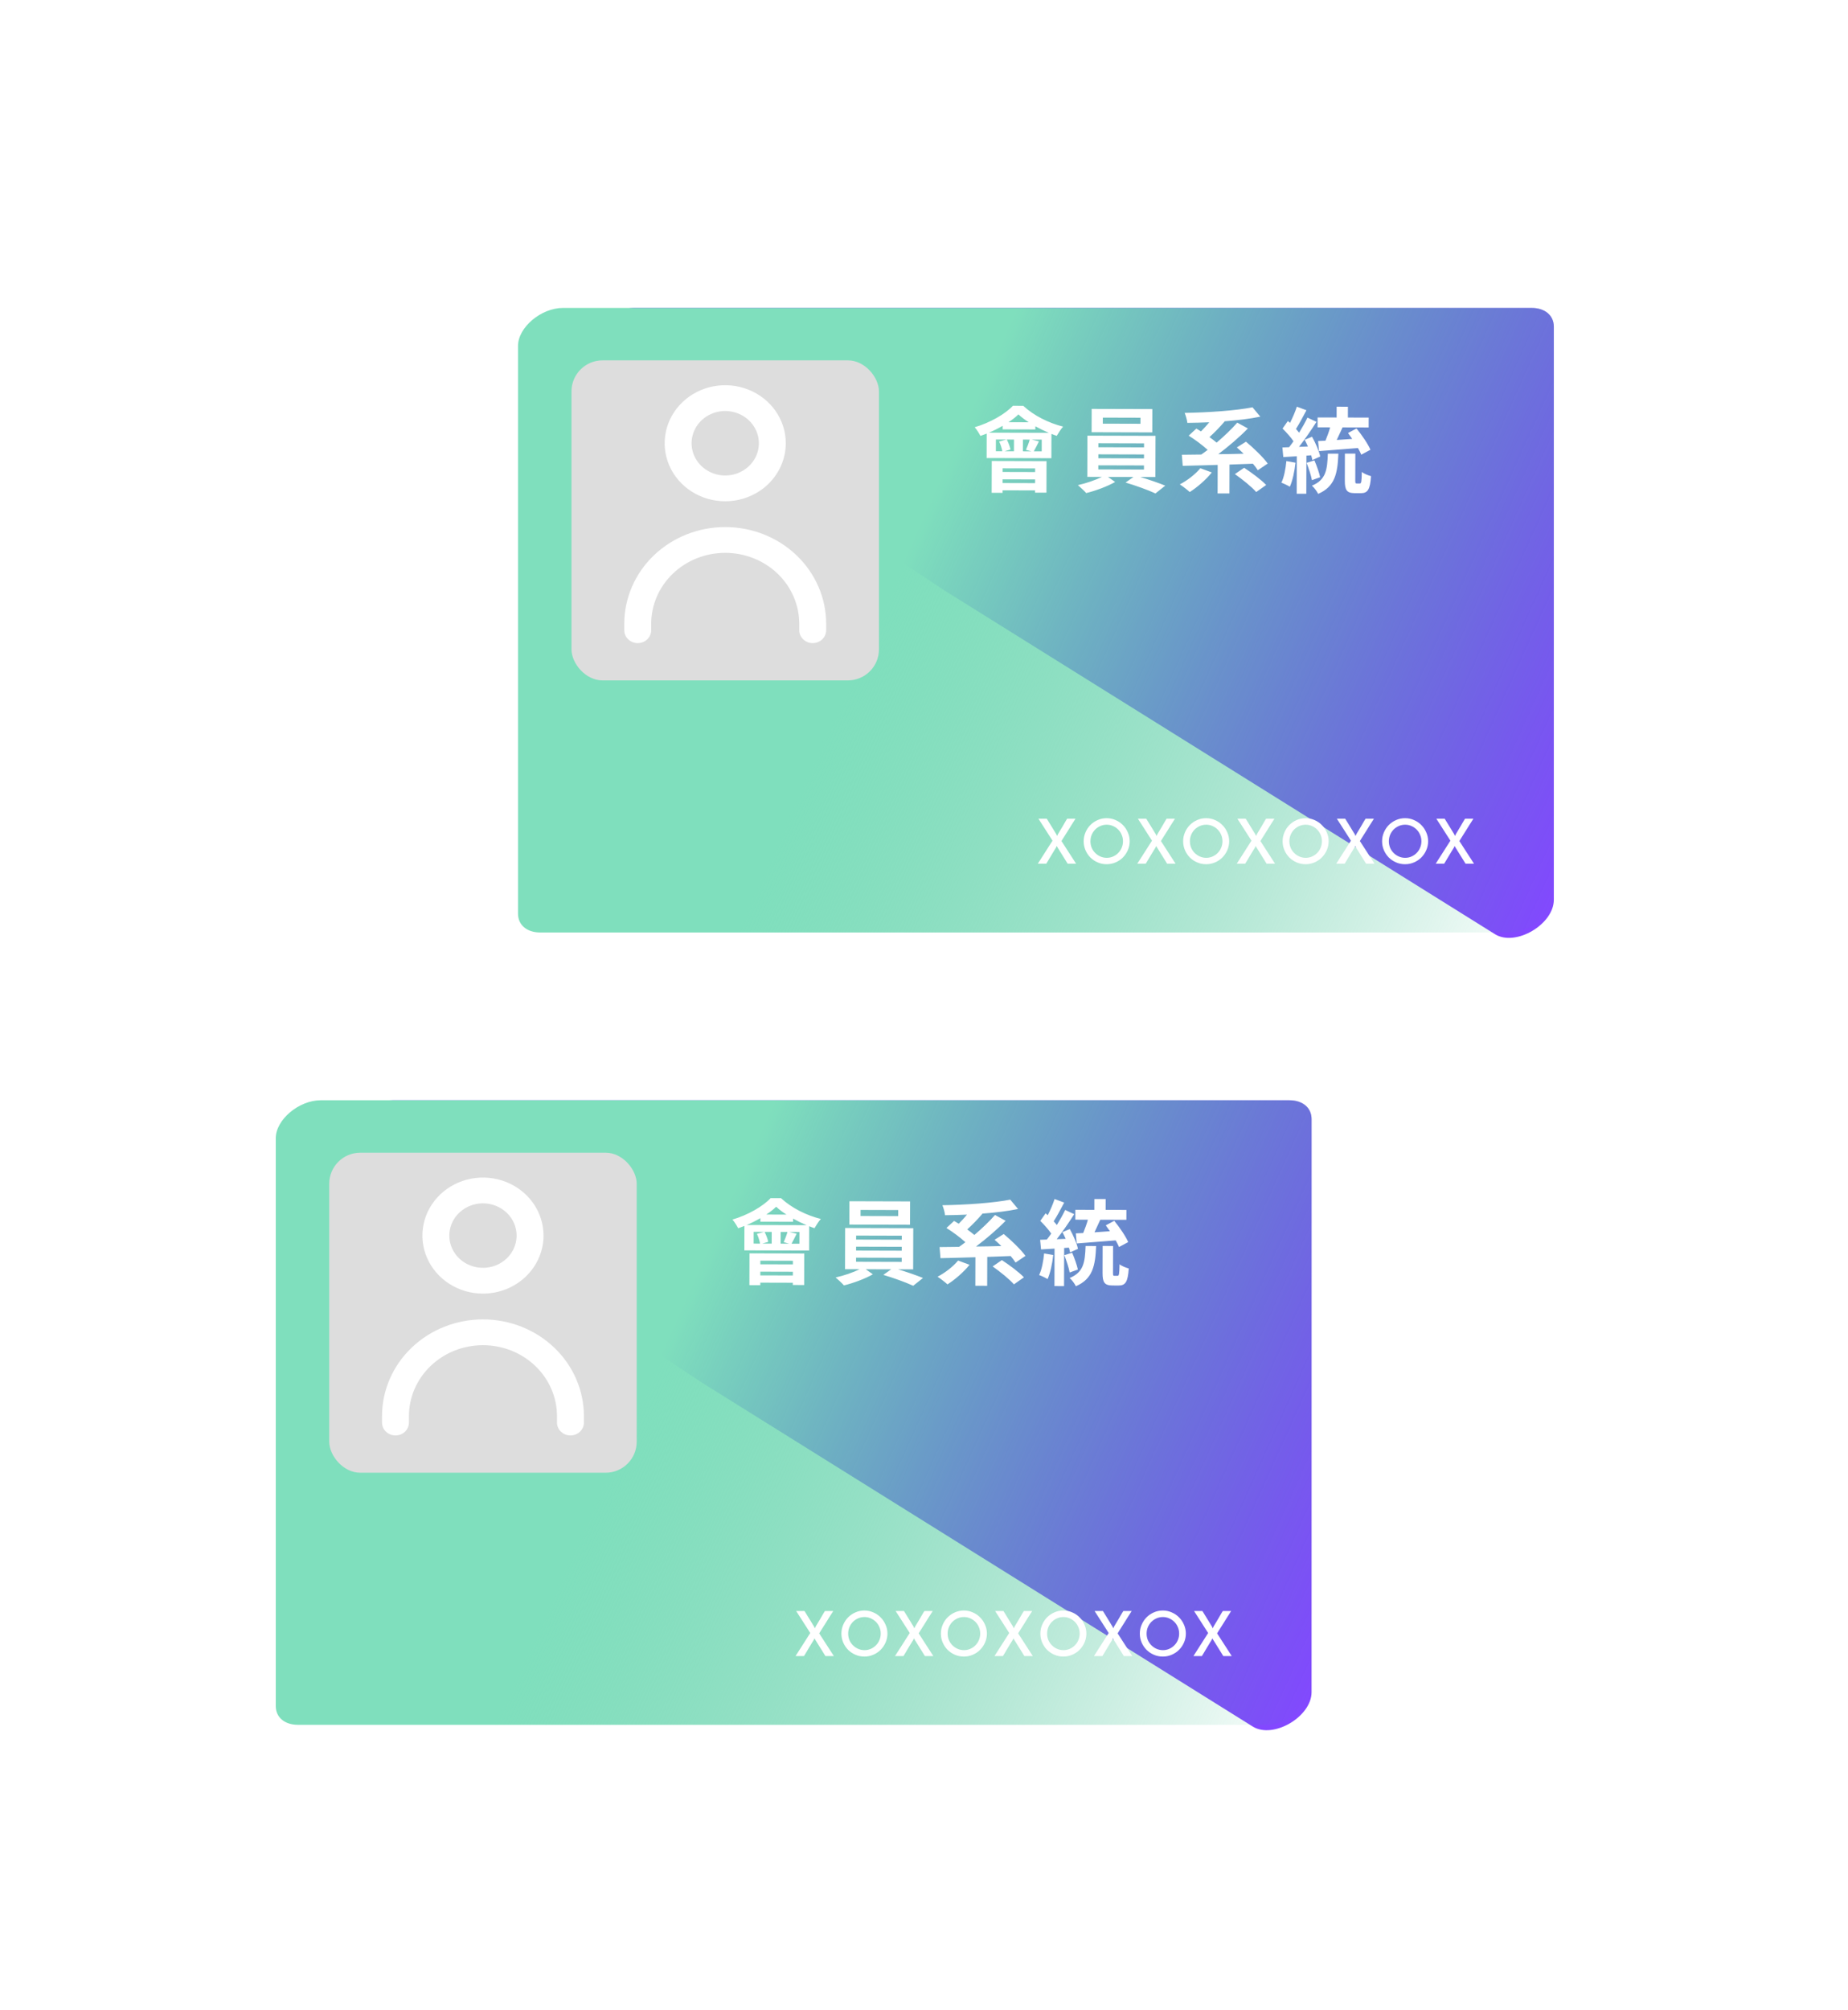 <svg width="595" height="647" viewBox="0 0 595 647" fill="none" xmlns="http://www.w3.org/2000/svg">
<g filter="url(#filter0_d)">
<path d="M304 185.976L192.48 112.12C185.396 107.428 194.041 95.103 204.417 95.103L493.143 95.103C497.428 95.103 500.285 97.517 500.285 101.139L500.285 285.586C500.285 293.521 487.913 300.755 481.349 296.658L304 185.976Z" fill="#8348FF"/>
</g>
<g filter="url(#filter1_d)">
<path d="M173.927 296.103C169.642 296.103 166.785 293.688 166.785 290.067L166.785 107.324C166.785 101.375 174.206 95.103 181.245 95.103L493.143 95.103C497.428 95.103 500.285 97.517 500.285 101.139L500.285 283.881C500.285 289.83 492.864 296.103 485.825 296.103L173.927 296.103Z" fill="url(#paint0_linear)"/>
</g>
<g filter="url(#filter2_d)">
<path d="M333.283 140.752L333.28 141.922L322.81 141.893L322.813 140.723L333.283 140.752ZM322.8 145.463L322.804 144.263L333.274 144.292L333.27 145.492L322.8 145.463ZM319.282 148.603L322.792 148.613L322.794 147.803L333.264 147.832L333.262 148.552L336.922 148.562L336.95 138.422L319.31 138.373L319.282 148.603ZM318.405 129.251C319.937 128.595 321.439 127.849 322.821 127.043L322.818 128.183L333.348 128.212L333.35 127.192C334.758 127.976 336.256 128.7 337.695 129.304L318.405 129.251ZM335.398 135.267L332.848 135.26C333.331 134.422 333.904 133.253 334.507 132.055L332.169 131.478L335.409 131.487L335.398 135.267ZM320.638 135.227L320.649 131.447L324.009 131.456L321.697 132.11C322.174 133.071 322.561 134.302 322.708 135.233L320.638 135.227ZM326.458 135.243L323.428 135.235L325.35 134.67C325.172 133.769 324.696 132.478 324.159 131.456L326.469 131.463L326.458 135.243ZM331.539 131.477C331.266 132.466 330.752 133.845 330.33 134.773L332.098 135.258L329.338 135.251L329.349 131.471L331.539 131.477ZM324.714 125.878C325.976 125.041 327.059 124.204 327.901 123.367C328.799 124.209 329.936 125.082 331.224 125.896L324.714 125.878ZM326.109 120.602C323.641 123.265 318.714 126.072 313.82 127.498C314.478 128.22 315.254 129.512 315.672 130.293C316.333 130.055 317.023 129.817 317.684 129.549L317.662 137.409L338.512 137.466L338.534 129.636C339.103 129.878 339.703 130.089 340.242 130.271C340.785 129.372 341.538 128.114 342.29 127.306C337.673 126.154 332.85 123.77 329.469 120.611L326.109 120.602ZM367.193 126.385L355.073 126.351L355.078 124.401L367.198 124.435L367.193 126.385ZM371.016 121.655L351.486 121.601L351.465 129.101L370.995 129.155L371.016 121.655ZM353.626 139.757L368.326 139.798L368.322 141.118L353.622 141.077L353.626 139.757ZM353.636 136.217L368.336 136.258L368.332 137.518L353.632 137.477L353.636 136.217ZM353.646 132.647L368.346 132.688L368.342 133.978L353.642 133.937L353.646 132.647ZM372.006 143.528L372.042 130.268L350.112 130.208L350.076 143.468L354.786 143.481C352.743 144.495 349.65 145.567 347.039 146.129C347.847 146.822 349.074 147.935 349.732 148.687C352.764 147.945 356.608 146.516 359.041 145.112L356.736 143.486L364.926 143.508L362.401 145.302C365.578 146.24 369.714 147.722 372.021 148.808L375.178 146.297C373.111 145.451 369.963 144.362 367.146 143.515L372.006 143.528ZM386.474 140.688C384.908 142.603 382.293 144.636 379.859 145.889C380.758 146.462 382.314 147.666 383.063 148.358C385.407 146.865 388.293 144.413 390.16 142.048L386.474 140.688ZM408.168 139.187C406.703 137.143 403.592 134.165 401.167 132.148L398.222 134C398.91 134.602 399.658 135.294 400.407 136.016C397.646 136.098 394.886 136.151 392.246 136.173C395.493 133.722 398.981 130.762 401.779 127.89L398.364 126.02C396.588 128.055 394.182 130.359 391.716 132.452C391.058 131.88 390.249 131.278 389.411 130.676C391.005 129.24 392.78 127.415 394.285 125.649L394.195 125.589C398.366 125.27 402.417 124.801 405.779 124.091L403.268 121.084C397.925 122.149 389.133 122.755 381.422 122.884C381.78 123.725 382.196 125.166 382.284 126.096C384.534 126.072 386.934 126.019 389.334 125.905C388.521 126.923 387.559 127.941 386.686 128.838C386.147 128.507 385.668 128.205 385.189 127.934L382.722 130.207C384.759 131.473 387.184 133.28 388.83 134.784C388.138 135.322 387.447 135.83 386.786 136.278C384.476 136.302 382.346 136.326 380.516 136.351L380.806 139.922C383.926 139.841 387.856 139.761 392.057 139.623L392.031 148.803L395.841 148.813L395.867 139.513C398.357 139.43 400.877 139.317 403.398 139.234C404.026 139.986 404.594 140.707 404.982 141.338L408.168 139.187ZM397.598 142.578C399.994 144.265 403.077 146.733 404.453 148.357L407.669 146.086C406.113 144.432 402.94 142.083 400.574 140.546L397.598 142.578ZM424.679 135.182C428.07 134.922 432.751 134.545 437.222 134.197C437.669 134.978 438.028 135.699 438.296 136.33L441.24 134.748C440.435 132.826 438.433 129.97 436.759 127.896L434.025 129.358C434.473 129.959 434.922 130.591 435.37 131.252C433.689 131.367 432.009 131.483 430.389 131.598C430.992 130.34 431.656 128.902 432.26 127.553L440.66 127.576L440.669 124.396L433.979 124.378L433.988 120.898L430.358 120.888L430.349 124.368L424.229 124.351L424.22 127.531L428.27 127.542C427.876 128.951 427.302 130.51 426.758 131.828C425.918 131.886 425.108 131.914 424.388 131.942L424.679 135.182ZM414.17 138.394C413.923 140.913 413.436 143.582 412.561 145.349C413.34 145.621 414.658 146.255 415.287 146.647C416.163 144.729 416.801 141.731 417.109 138.912L414.17 138.394ZM422.155 136.526C422.334 137.096 422.452 137.606 422.541 138.057L425.064 136.924C424.739 135.213 423.576 132.599 422.442 130.556L420.069 131.54C420.427 132.201 420.785 132.952 421.113 133.703L418.233 133.815C420.129 131.39 422.208 128.366 423.865 125.76L420.958 124.402C420.264 125.87 419.3 127.578 418.275 129.255C417.976 128.894 417.647 128.473 417.258 128.052C418.343 126.375 419.549 124.068 420.635 122.031L417.548 120.883C417.034 122.471 416.188 124.449 415.344 126.097C415.104 125.886 414.865 125.675 414.655 125.495L412.939 127.92C414.165 129.124 415.601 130.718 416.468 132.01C415.986 132.699 415.504 133.357 415.052 133.926L412.892 134.01L413.184 137.101L417.534 136.843L417.501 148.903L420.591 148.911L420.625 136.641L422.155 136.526ZM425.046 143.583C424.72 142.083 423.946 139.89 423.201 138.178L420.679 138.951C421.364 140.723 422.137 143.035 422.403 144.536L425.046 143.583ZM427.527 136C427.332 141.22 426.934 144.429 422.398 146.306C423.117 146.908 424.013 148.141 424.401 148.952C429.838 146.597 430.659 142.369 430.917 136.01L427.527 136ZM436.83 145.596C436.41 145.595 436.351 145.505 436.353 144.635L436.377 135.995L433.017 135.985L432.993 144.655C432.985 147.685 433.582 148.707 436.192 148.714L438.172 148.72C440.332 148.725 441.145 147.588 441.427 143.238C440.527 142.996 439.119 142.452 438.461 141.88C438.392 145.12 438.3 145.6 437.82 145.599L436.83 145.596Z" fill="white"/>
</g>
<g filter="url(#filter3_i)">
<rect x="184" y="109.976" width="99" height="103" rx="10" fill="#DDDDDD"/>
</g>
<g filter="url(#filter4_d)">
<path d="M233.5 157.326C229.643 157.326 225.873 156.231 222.666 154.179C219.46 152.127 216.96 149.21 215.484 145.798C214.008 142.385 213.622 138.63 214.375 135.008C215.127 131.385 216.984 128.058 219.711 125.446C222.439 122.834 225.913 121.055 229.696 120.335C233.478 119.614 237.399 119.984 240.962 121.398C244.525 122.811 247.571 125.205 249.714 128.276C251.856 131.347 253 134.958 253 138.651C252.994 143.602 250.938 148.349 247.282 151.85C243.627 155.351 238.67 157.321 233.5 157.326ZM233.5 128.276C231.357 128.276 229.263 128.885 227.481 130.025C225.7 131.165 224.311 132.785 223.491 134.681C222.671 136.577 222.457 138.663 222.875 140.675C223.293 142.688 224.325 144.536 225.84 145.987C227.355 147.438 229.285 148.426 231.387 148.827C233.488 149.227 235.666 149.022 237.646 148.236C239.625 147.451 241.317 146.121 242.508 144.415C243.698 142.709 244.333 140.703 244.333 138.651C244.333 135.899 243.192 133.261 241.16 131.315C239.129 129.369 236.373 128.276 233.5 128.276ZM266 198.826V196.751C266 188.496 262.576 180.579 256.481 174.742C250.386 168.905 242.12 165.626 233.5 165.626C224.88 165.626 216.614 168.905 210.519 174.742C204.424 180.579 201 188.496 201 196.751V198.826C201 199.927 201.457 200.982 202.269 201.761C203.082 202.539 204.184 202.976 205.333 202.976C206.483 202.976 207.585 202.539 208.397 201.761C209.21 200.982 209.667 199.927 209.667 198.826V196.751C209.667 190.698 212.178 184.892 216.647 180.611C221.117 176.331 227.179 173.926 233.5 173.926C239.821 173.926 245.883 176.331 250.353 180.611C254.822 184.892 257.333 190.698 257.333 196.751V198.826C257.333 199.927 257.79 200.982 258.603 201.761C259.415 202.539 260.517 202.976 261.667 202.976C262.816 202.976 263.918 202.539 264.731 201.761C265.543 200.982 266 199.927 266 198.826Z" fill="white"/>
</g>
<path d="M338.88 270.556L334.34 263.476H337.02C337.087 263.583 337.2 263.763 337.36 264.016C337.52 264.269 337.7 264.563 337.9 264.896C338.1 265.216 338.313 265.563 338.54 265.936C338.767 266.296 338.98 266.643 339.18 266.976C339.38 267.296 339.553 267.583 339.7 267.836C339.86 268.089 339.973 268.269 340.04 268.376C340.053 268.403 340.1 268.496 340.18 268.656C340.26 268.803 340.32 268.936 340.36 269.056C340.4 268.936 340.46 268.803 340.54 268.656C340.62 268.496 340.667 268.403 340.68 268.376C340.747 268.269 340.853 268.089 341 267.836C341.16 267.583 341.333 267.296 341.52 266.976C341.72 266.643 341.927 266.296 342.14 265.936C342.353 265.563 342.553 265.216 342.74 264.896C342.94 264.563 343.113 264.269 343.26 264.016C343.42 263.763 343.533 263.583 343.6 263.476H346.28C346.2 263.596 346.047 263.843 345.82 264.216C345.593 264.576 345.32 265.003 345 265.496C344.693 265.989 344.367 266.516 344.02 267.076C343.673 267.636 343.34 268.163 343.02 268.656C342.713 269.149 342.44 269.583 342.2 269.956C341.973 270.316 341.827 270.556 341.76 270.676L346.48 277.976H343.76L340.8 273.216C340.773 273.176 340.733 273.116 340.68 273.036C340.627 272.956 340.573 272.869 340.52 272.776C340.467 272.669 340.413 272.569 340.36 272.476C340.307 272.383 340.267 272.309 340.24 272.256C340.2 272.376 340.147 272.503 340.08 272.636C340.013 272.769 339.973 272.843 339.96 272.856C339.853 273.029 339.647 273.363 339.34 273.856C339.047 274.336 338.733 274.856 338.4 275.416C338.08 275.976 337.767 276.503 337.46 276.996C337.167 277.476 336.967 277.803 336.86 277.976H334.14L338.88 270.556ZM348.908 270.736C348.908 269.736 349.102 268.789 349.488 267.896C349.875 266.989 350.402 266.196 351.068 265.516C351.748 264.836 352.535 264.303 353.428 263.916C354.322 263.516 355.282 263.316 356.308 263.316C357.322 263.316 358.275 263.516 359.168 263.916C360.075 264.303 360.862 264.836 361.528 265.516C362.208 266.196 362.742 266.989 363.128 267.896C363.528 268.789 363.728 269.736 363.728 270.736C363.728 271.763 363.528 272.723 363.128 273.616C362.742 274.509 362.208 275.296 361.528 275.976C360.862 276.643 360.075 277.169 359.168 277.556C358.275 277.943 357.322 278.136 356.308 278.136C355.282 278.136 354.322 277.943 353.428 277.556C352.535 277.169 351.748 276.643 351.068 275.976C350.402 275.296 349.875 274.509 349.488 273.616C349.102 272.723 348.908 271.763 348.908 270.736ZM351.088 270.756C351.088 271.489 351.222 272.183 351.488 272.836C351.768 273.476 352.148 274.036 352.628 274.516C353.108 274.996 353.668 275.376 354.308 275.656C354.948 275.936 355.628 276.076 356.348 276.076C357.068 276.076 357.742 275.936 358.368 275.656C359.008 275.376 359.562 274.996 360.028 274.516C360.508 274.036 360.882 273.476 361.148 272.836C361.428 272.183 361.568 271.483 361.568 270.736C361.568 270.003 361.428 269.316 361.148 268.676C360.882 268.023 360.508 267.456 360.028 266.976C359.548 266.496 358.988 266.116 358.348 265.836C357.722 265.556 357.048 265.416 356.328 265.416C355.608 265.416 354.928 265.556 354.288 265.836C353.648 266.116 353.088 266.496 352.608 266.976C352.142 267.456 351.768 268.023 351.488 268.676C351.222 269.329 351.088 270.023 351.088 270.756ZM370.907 270.556L366.367 263.476H369.047C369.114 263.583 369.227 263.763 369.387 264.016C369.547 264.269 369.727 264.563 369.927 264.896C370.127 265.216 370.341 265.563 370.567 265.936C370.794 266.296 371.007 266.643 371.207 266.976C371.407 267.296 371.581 267.583 371.727 267.836C371.887 268.089 372.001 268.269 372.067 268.376C372.081 268.403 372.127 268.496 372.207 268.656C372.287 268.803 372.347 268.936 372.387 269.056C372.427 268.936 372.487 268.803 372.567 268.656C372.647 268.496 372.694 268.403 372.707 268.376C372.774 268.269 372.881 268.089 373.027 267.836C373.187 267.583 373.361 267.296 373.547 266.976C373.747 266.643 373.954 266.296 374.167 265.936C374.381 265.563 374.581 265.216 374.767 264.896C374.967 264.563 375.141 264.269 375.287 264.016C375.447 263.763 375.561 263.583 375.627 263.476H378.307C378.227 263.596 378.074 263.843 377.847 264.216C377.621 264.576 377.347 265.003 377.027 265.496C376.721 265.989 376.394 266.516 376.047 267.076C375.701 267.636 375.367 268.163 375.047 268.656C374.741 269.149 374.467 269.583 374.227 269.956C374.001 270.316 373.854 270.556 373.787 270.676L378.507 277.976H375.787L372.827 273.216C372.801 273.176 372.761 273.116 372.707 273.036C372.654 272.956 372.601 272.869 372.547 272.776C372.494 272.669 372.441 272.569 372.387 272.476C372.334 272.383 372.294 272.309 372.267 272.256C372.227 272.376 372.174 272.503 372.107 272.636C372.041 272.769 372.001 272.843 371.987 272.856C371.881 273.029 371.674 273.363 371.367 273.856C371.074 274.336 370.761 274.856 370.427 275.416C370.107 275.976 369.794 276.503 369.487 276.996C369.194 277.476 368.994 277.803 368.887 277.976H366.167L370.907 270.556ZM380.936 270.736C380.936 269.736 381.129 268.789 381.516 267.896C381.902 266.989 382.429 266.196 383.096 265.516C383.776 264.836 384.562 264.303 385.456 263.916C386.349 263.516 387.309 263.316 388.336 263.316C389.349 263.316 390.302 263.516 391.196 263.916C392.102 264.303 392.889 264.836 393.556 265.516C394.236 266.196 394.769 266.989 395.156 267.896C395.556 268.789 395.756 269.736 395.756 270.736C395.756 271.763 395.556 272.723 395.156 273.616C394.769 274.509 394.236 275.296 393.556 275.976C392.889 276.643 392.102 277.169 391.196 277.556C390.302 277.943 389.349 278.136 388.336 278.136C387.309 278.136 386.349 277.943 385.456 277.556C384.562 277.169 383.776 276.643 383.096 275.976C382.429 275.296 381.902 274.509 381.516 273.616C381.129 272.723 380.936 271.763 380.936 270.736ZM383.116 270.756C383.116 271.489 383.249 272.183 383.516 272.836C383.796 273.476 384.176 274.036 384.656 274.516C385.136 274.996 385.696 275.376 386.336 275.656C386.976 275.936 387.656 276.076 388.376 276.076C389.096 276.076 389.769 275.936 390.396 275.656C391.036 275.376 391.589 274.996 392.056 274.516C392.536 274.036 392.909 273.476 393.176 272.836C393.456 272.183 393.596 271.483 393.596 270.736C393.596 270.003 393.456 269.316 393.176 268.676C392.909 268.023 392.536 267.456 392.056 266.976C391.576 266.496 391.016 266.116 390.376 265.836C389.749 265.556 389.076 265.416 388.356 265.416C387.636 265.416 386.956 265.556 386.316 265.836C385.676 266.116 385.116 266.496 384.636 266.976C384.169 267.456 383.796 268.023 383.516 268.676C383.249 269.329 383.116 270.023 383.116 270.756ZM402.935 270.556L398.395 263.476H401.075C401.141 263.583 401.255 263.763 401.415 264.016C401.575 264.269 401.755 264.563 401.955 264.896C402.155 265.216 402.368 265.563 402.595 265.936C402.821 266.296 403.035 266.643 403.235 266.976C403.435 267.296 403.608 267.583 403.755 267.836C403.915 268.089 404.028 268.269 404.095 268.376C404.108 268.403 404.155 268.496 404.235 268.656C404.315 268.803 404.375 268.936 404.415 269.056C404.455 268.936 404.515 268.803 404.595 268.656C404.675 268.496 404.721 268.403 404.735 268.376C404.801 268.269 404.908 268.089 405.055 267.836C405.215 267.583 405.388 267.296 405.575 266.976C405.775 266.643 405.981 266.296 406.195 265.936C406.408 265.563 406.608 265.216 406.795 264.896C406.995 264.563 407.168 264.269 407.315 264.016C407.475 263.763 407.588 263.583 407.655 263.476H410.335C410.255 263.596 410.101 263.843 409.875 264.216C409.648 264.576 409.375 265.003 409.055 265.496C408.748 265.989 408.421 266.516 408.075 267.076C407.728 267.636 407.395 268.163 407.075 268.656C406.768 269.149 406.495 269.583 406.255 269.956C406.028 270.316 405.881 270.556 405.815 270.676L410.535 277.976H407.815L404.855 273.216C404.828 273.176 404.788 273.116 404.735 273.036C404.681 272.956 404.628 272.869 404.575 272.776C404.521 272.669 404.468 272.569 404.415 272.476C404.361 272.383 404.321 272.309 404.295 272.256C404.255 272.376 404.201 272.503 404.135 272.636C404.068 272.769 404.028 272.843 404.015 272.856C403.908 273.029 403.701 273.363 403.395 273.856C403.101 274.336 402.788 274.856 402.455 275.416C402.135 275.976 401.821 276.503 401.515 276.996C401.221 277.476 401.021 277.803 400.915 277.976H398.195L402.935 270.556ZM412.963 270.736C412.963 269.736 413.156 268.789 413.543 267.896C413.93 266.989 414.456 266.196 415.123 265.516C415.803 264.836 416.59 264.303 417.483 263.916C418.376 263.516 419.336 263.316 420.363 263.316C421.376 263.316 422.33 263.516 423.223 263.916C424.13 264.303 424.916 264.836 425.583 265.516C426.263 266.196 426.796 266.989 427.183 267.896C427.583 268.789 427.783 269.736 427.783 270.736C427.783 271.763 427.583 272.723 427.183 273.616C426.796 274.509 426.263 275.296 425.583 275.976C424.916 276.643 424.13 277.169 423.223 277.556C422.33 277.943 421.376 278.136 420.363 278.136C419.336 278.136 418.376 277.943 417.483 277.556C416.59 277.169 415.803 276.643 415.123 275.976C414.456 275.296 413.93 274.509 413.543 273.616C413.156 272.723 412.963 271.763 412.963 270.736ZM415.143 270.756C415.143 271.489 415.276 272.183 415.543 272.836C415.823 273.476 416.203 274.036 416.683 274.516C417.163 274.996 417.723 275.376 418.363 275.656C419.003 275.936 419.683 276.076 420.403 276.076C421.123 276.076 421.796 275.936 422.423 275.656C423.063 275.376 423.616 274.996 424.083 274.516C424.563 274.036 424.936 273.476 425.203 272.836C425.483 272.183 425.623 271.483 425.623 270.736C425.623 270.003 425.483 269.316 425.203 268.676C424.936 268.023 424.563 267.456 424.083 266.976C423.603 266.496 423.043 266.116 422.403 265.836C421.776 265.556 421.103 265.416 420.383 265.416C419.663 265.416 418.983 265.556 418.343 265.836C417.703 266.116 417.143 266.496 416.663 266.976C416.196 267.456 415.823 268.023 415.543 268.676C415.276 269.329 415.143 270.023 415.143 270.756ZM434.962 270.556L430.422 263.476H433.102C433.169 263.583 433.282 263.763 433.442 264.016C433.602 264.269 433.782 264.563 433.982 264.896C434.182 265.216 434.395 265.563 434.622 265.936C434.849 266.296 435.062 266.643 435.262 266.976C435.462 267.296 435.635 267.583 435.782 267.836C435.942 268.089 436.055 268.269 436.122 268.376C436.135 268.403 436.182 268.496 436.262 268.656C436.342 268.803 436.402 268.936 436.442 269.056C436.482 268.936 436.542 268.803 436.622 268.656C436.702 268.496 436.749 268.403 436.762 268.376C436.829 268.269 436.935 268.089 437.082 267.836C437.242 267.583 437.415 267.296 437.602 266.976C437.802 266.643 438.009 266.296 438.222 265.936C438.435 265.563 438.635 265.216 438.822 264.896C439.022 264.563 439.195 264.269 439.342 264.016C439.502 263.763 439.615 263.583 439.682 263.476H442.362C442.282 263.596 442.129 263.843 441.902 264.216C441.675 264.576 441.402 265.003 441.082 265.496C440.775 265.989 440.449 266.516 440.102 267.076C439.755 267.636 439.422 268.163 439.102 268.656C438.795 269.149 438.522 269.583 438.282 269.956C438.055 270.316 437.909 270.556 437.842 270.676L442.562 277.976H439.842L436.882 273.216C436.855 273.176 436.815 273.116 436.762 273.036C436.709 272.956 436.655 272.869 436.602 272.776C436.549 272.669 436.495 272.569 436.442 272.476C436.389 272.383 436.349 272.309 436.322 272.256C436.282 272.376 436.229 272.503 436.162 272.636C436.095 272.769 436.055 272.843 436.042 272.856C435.935 273.029 435.729 273.363 435.422 273.856C435.129 274.336 434.815 274.856 434.482 275.416C434.162 275.976 433.849 276.503 433.542 276.996C433.249 277.476 433.049 277.803 432.942 277.976H430.222L434.962 270.556ZM444.99 270.736C444.99 269.736 445.184 268.789 445.57 267.896C445.957 266.989 446.484 266.196 447.15 265.516C447.83 264.836 448.617 264.303 449.51 263.916C450.404 263.516 451.364 263.316 452.39 263.316C453.404 263.316 454.357 263.516 455.25 263.916C456.157 264.303 456.944 264.836 457.61 265.516C458.29 266.196 458.824 266.989 459.21 267.896C459.61 268.789 459.81 269.736 459.81 270.736C459.81 271.763 459.61 272.723 459.21 273.616C458.824 274.509 458.29 275.296 457.61 275.976C456.944 276.643 456.157 277.169 455.25 277.556C454.357 277.943 453.404 278.136 452.39 278.136C451.364 278.136 450.404 277.943 449.51 277.556C448.617 277.169 447.83 276.643 447.15 275.976C446.484 275.296 445.957 274.509 445.57 273.616C445.184 272.723 444.99 271.763 444.99 270.736ZM447.17 270.756C447.17 271.489 447.304 272.183 447.57 272.836C447.85 273.476 448.23 274.036 448.71 274.516C449.19 274.996 449.75 275.376 450.39 275.656C451.03 275.936 451.71 276.076 452.43 276.076C453.15 276.076 453.824 275.936 454.45 275.656C455.09 275.376 455.644 274.996 456.11 274.516C456.59 274.036 456.964 273.476 457.23 272.836C457.51 272.183 457.65 271.483 457.65 270.736C457.65 270.003 457.51 269.316 457.23 268.676C456.964 268.023 456.59 267.456 456.11 266.976C455.63 266.496 455.07 266.116 454.43 265.836C453.804 265.556 453.13 265.416 452.41 265.416C451.69 265.416 451.01 265.556 450.37 265.836C449.73 266.116 449.17 266.496 448.69 266.976C448.224 267.456 447.85 268.023 447.57 268.676C447.304 269.329 447.17 270.023 447.17 270.756ZM466.989 270.556L462.449 263.476H465.129C465.196 263.583 465.309 263.763 465.469 264.016C465.629 264.269 465.809 264.563 466.009 264.896C466.209 265.216 466.423 265.563 466.649 265.936C466.876 266.296 467.089 266.643 467.289 266.976C467.489 267.296 467.663 267.583 467.809 267.836C467.969 268.089 468.083 268.269 468.149 268.376C468.163 268.403 468.209 268.496 468.289 268.656C468.369 268.803 468.429 268.936 468.469 269.056C468.509 268.936 468.569 268.803 468.649 268.656C468.729 268.496 468.776 268.403 468.789 268.376C468.856 268.269 468.963 268.089 469.109 267.836C469.269 267.583 469.443 267.296 469.629 266.976C469.829 266.643 470.036 266.296 470.249 265.936C470.463 265.563 470.663 265.216 470.849 264.896C471.049 264.563 471.223 264.269 471.369 264.016C471.529 263.763 471.643 263.583 471.709 263.476H474.389C474.309 263.596 474.156 263.843 473.929 264.216C473.703 264.576 473.429 265.003 473.109 265.496C472.803 265.989 472.476 266.516 472.129 267.076C471.783 267.636 471.449 268.163 471.129 268.656C470.823 269.149 470.549 269.583 470.309 269.956C470.083 270.316 469.936 270.556 469.869 270.676L474.589 277.976H471.869L468.909 273.216C468.883 273.176 468.843 273.116 468.789 273.036C468.736 272.956 468.683 272.869 468.629 272.776C468.576 272.669 468.523 272.569 468.469 272.476C468.416 272.383 468.376 272.309 468.349 272.256C468.309 272.376 468.256 272.503 468.189 272.636C468.123 272.769 468.083 272.843 468.069 272.856C467.963 273.029 467.756 273.363 467.449 273.856C467.156 274.336 466.843 274.856 466.509 275.416C466.189 275.976 465.876 276.503 465.569 276.996C465.276 277.476 465.076 277.803 464.969 277.976H462.249L466.989 270.556Z" fill="white"/>
<g filter="url(#filter5_d)">
<path d="M226 440.976L114.48 367.12C107.396 362.428 116.041 350.103 126.417 350.103L415.143 350.103C419.428 350.103 422.285 352.517 422.285 356.139L422.285 540.586C422.285 548.521 409.913 555.755 403.349 551.658L226 440.976Z" fill="#8348FF"/>
</g>
<g filter="url(#filter6_d)">
<path d="M95.927 551.103C91.642 551.103 88.785 548.688 88.785 545.067L88.785 362.324C88.785 356.375 96.206 350.103 103.245 350.103L415.143 350.103C419.428 350.103 422.285 352.518 422.285 356.139L422.285 538.881C422.285 544.83 414.864 551.103 407.825 551.103L95.927 551.103Z" fill="url(#paint1_linear)"/>
</g>
<g filter="url(#filter7_d)">
<path d="M255.283 395.752L255.28 396.922L244.81 396.893L244.813 395.723L255.283 395.752ZM244.8 400.463L244.804 399.263L255.274 399.292L255.27 400.492L244.8 400.463ZM241.282 403.603L244.792 403.613L244.794 402.803L255.264 402.832L255.262 403.552L258.922 403.562L258.95 393.422L241.31 393.373L241.282 403.603ZM240.405 384.251C241.937 383.595 243.439 382.849 244.821 382.043L244.818 383.183L255.348 383.212L255.35 382.192C256.758 382.976 258.256 383.7 259.695 384.304L240.405 384.251ZM257.398 390.267L254.848 390.26C255.331 389.422 255.904 388.253 256.507 387.055L254.169 386.478L257.409 386.487L257.398 390.267ZM242.638 390.227L242.649 386.447L246.009 386.456L243.697 387.11C244.174 388.071 244.561 389.302 244.708 390.233L242.638 390.227ZM248.458 390.243L245.428 390.235L247.35 389.67C247.172 388.769 246.696 387.478 246.159 386.456L248.469 386.463L248.458 390.243ZM253.539 386.477C253.266 387.466 252.752 388.845 252.33 389.773L254.098 390.258L251.338 390.251L251.349 386.471L253.539 386.477ZM246.714 380.878C247.976 380.041 249.059 379.204 249.901 378.367C250.799 379.209 251.936 380.082 253.224 380.896L246.714 380.878ZM248.109 375.602C245.641 378.265 240.714 381.072 235.82 382.498C236.478 383.22 237.254 384.512 237.672 385.293C238.333 385.055 239.023 384.817 239.684 384.549L239.662 392.409L260.512 392.466L260.534 384.636C261.103 384.878 261.703 385.089 262.242 385.271C262.785 384.372 263.538 383.114 264.29 382.306C259.673 381.154 254.85 378.77 251.469 375.611L248.109 375.602ZM289.193 381.385L277.073 381.351L277.078 379.401L289.198 379.435L289.193 381.385ZM293.016 376.655L273.486 376.601L273.465 384.101L292.995 384.155L293.016 376.655ZM275.626 394.757L290.326 394.798L290.322 396.118L275.622 396.077L275.626 394.757ZM275.636 391.217L290.336 391.258L290.332 392.518L275.632 392.477L275.636 391.217ZM275.646 387.647L290.346 387.688L290.342 388.978L275.642 388.937L275.646 387.647ZM294.006 398.528L294.042 385.268L272.112 385.208L272.076 398.468L276.786 398.481C274.743 399.495 271.65 400.567 269.039 401.129C269.847 401.822 271.074 402.935 271.732 403.687C274.764 402.945 278.608 401.516 281.041 400.112L278.736 398.486L286.926 398.508L284.401 400.302C287.578 401.24 291.714 402.722 294.021 403.808L297.178 401.297C295.111 400.451 291.963 399.362 289.146 398.515L294.006 398.528ZM308.474 395.688C306.908 397.603 304.293 399.636 301.859 400.889C302.758 401.462 304.314 402.666 305.063 403.358C307.407 401.865 310.293 399.413 312.16 397.048L308.474 395.688ZM330.168 394.187C328.703 392.143 325.592 389.165 323.167 387.148L320.222 389C320.91 389.602 321.658 390.294 322.407 391.016C319.646 391.098 316.886 391.151 314.246 391.173C317.493 388.722 320.981 385.762 323.779 382.89L320.364 381.02C318.588 383.055 316.182 385.359 313.716 387.452C313.058 386.88 312.249 386.278 311.411 385.676C313.005 384.24 314.78 382.415 316.285 380.649L316.195 380.589C320.366 380.27 324.417 379.801 327.779 379.091L325.268 376.084C319.925 377.149 311.133 377.755 303.422 377.884C303.78 378.725 304.196 380.166 304.284 381.096C306.534 381.072 308.934 381.019 311.334 380.905C310.521 381.923 309.559 382.941 308.686 383.838C308.147 383.507 307.668 383.205 307.189 382.934L304.722 385.207C306.759 386.473 309.184 388.28 310.83 389.784C310.138 390.322 309.447 390.83 308.786 391.278C306.476 391.302 304.346 391.326 302.516 391.351L302.806 394.922C305.926 394.841 309.856 394.761 314.057 394.623L314.031 403.803L317.841 403.813L317.867 394.513C320.357 394.43 322.877 394.317 325.398 394.234C326.026 394.986 326.594 395.707 326.982 396.338L330.168 394.187ZM319.598 397.578C321.994 399.265 325.077 401.733 326.453 403.357L329.669 401.086C328.113 399.432 324.94 397.083 322.574 395.546L319.598 397.578ZM346.679 390.182C350.07 389.922 354.751 389.545 359.222 389.197C359.669 389.978 360.028 390.699 360.296 391.33L363.24 389.748C362.435 387.826 360.433 384.97 358.759 382.896L356.025 384.358C356.473 384.959 356.922 385.591 357.37 386.252C355.689 386.367 354.009 386.483 352.389 386.598C352.992 385.34 353.656 383.902 354.26 382.553L362.66 382.576L362.669 379.396L355.979 379.378L355.988 375.898L352.358 375.888L352.349 379.368L346.229 379.351L346.22 382.531L350.27 382.542C349.876 383.951 349.302 385.51 348.758 386.828C347.918 386.886 347.108 386.914 346.388 386.942L346.679 390.182ZM336.17 393.394C335.923 395.913 335.436 398.582 334.561 400.349C335.34 400.621 336.658 401.255 337.287 401.647C338.163 399.729 338.801 396.731 339.109 393.912L336.17 393.394ZM344.155 391.526C344.334 392.096 344.452 392.606 344.541 393.057L347.064 391.924C346.739 390.213 345.576 387.599 344.442 385.556L342.069 386.54C342.427 387.201 342.785 387.952 343.113 388.703L340.233 388.815C342.129 386.39 344.208 383.366 345.865 380.76L342.958 379.402C342.264 380.87 341.3 382.578 340.275 384.255C339.976 383.894 339.647 383.473 339.258 383.052C340.343 381.375 341.549 379.068 342.635 377.031L339.548 375.883C339.034 377.471 338.188 379.449 337.344 381.097C337.104 380.886 336.865 380.675 336.655 380.495L334.939 382.92C336.165 384.124 337.601 385.718 338.468 387.01C337.986 387.699 337.504 388.357 337.052 388.926L334.892 389.01L335.184 392.101L339.534 391.843L339.501 403.903L342.591 403.911L342.625 391.641L344.155 391.526ZM347.046 398.583C346.72 397.083 345.946 394.89 345.201 393.178L342.679 393.951C343.364 395.723 344.137 398.035 344.403 399.536L347.046 398.583ZM349.527 391C349.332 396.22 348.934 399.429 344.398 401.306C345.117 401.908 346.013 403.141 346.401 403.952C351.838 401.597 352.659 397.369 352.917 391.01L349.527 391ZM358.83 400.596C358.41 400.595 358.351 400.505 358.353 399.635L358.377 390.995L355.017 390.985L354.993 399.655C354.985 402.685 355.582 403.707 358.192 403.714L360.172 403.72C362.332 403.725 363.145 402.588 363.427 398.238C362.527 397.996 361.119 397.452 360.461 396.88C360.392 400.12 360.3 400.6 359.82 400.599L358.83 400.596Z" fill="white"/>
</g>
<g filter="url(#filter8_i)">
<rect x="106" y="364.976" width="99" height="103" rx="10" fill="#DDDDDD"/>
</g>
<g filter="url(#filter9_d)">
<path d="M155.5 412.326C151.643 412.326 147.873 411.231 144.666 409.179C141.46 407.127 138.96 404.21 137.484 400.798C136.008 397.385 135.622 393.63 136.375 390.008C137.127 386.385 138.984 383.058 141.711 380.446C144.439 377.834 147.913 376.055 151.696 375.335C155.478 374.614 159.399 374.984 162.962 376.398C166.525 377.811 169.571 380.205 171.714 383.276C173.856 386.347 175 389.958 175 393.651C174.994 398.602 172.938 403.349 169.282 406.85C165.627 410.351 160.67 412.321 155.5 412.326ZM155.5 383.276C153.357 383.276 151.263 383.885 149.481 385.025C147.7 386.165 146.311 387.785 145.491 389.681C144.671 391.577 144.457 393.663 144.875 395.675C145.293 397.688 146.325 399.536 147.84 400.987C149.355 402.438 151.285 403.426 153.387 403.827C155.488 404.227 157.666 404.022 159.646 403.236C161.625 402.451 163.317 401.121 164.508 399.415C165.698 397.709 166.333 395.703 166.333 393.651C166.333 390.899 165.192 388.261 163.16 386.315C161.129 384.369 158.373 383.276 155.5 383.276ZM188 453.826V451.751C188 443.496 184.576 435.579 178.481 429.742C172.386 423.905 164.12 420.626 155.5 420.626C146.88 420.626 138.614 423.905 132.519 429.742C126.424 435.579 123 443.496 123 451.751L123 453.826C123 454.927 123.457 455.982 124.269 456.761C125.082 457.539 126.184 457.976 127.333 457.976C128.483 457.976 129.585 457.539 130.397 456.761C131.21 455.982 131.667 454.927 131.667 453.826V451.751C131.667 445.698 134.178 439.892 138.647 435.611C143.117 431.331 149.179 428.926 155.5 428.926C161.821 428.926 167.883 431.331 172.353 435.611C176.822 439.892 179.333 445.698 179.333 451.751V453.826C179.333 454.927 179.79 455.982 180.603 456.761C181.415 457.539 182.517 457.976 183.667 457.976C184.816 457.976 185.918 457.539 186.731 456.761C187.543 455.982 188 454.927 188 453.826Z" fill="white"/>
</g>
<path d="M260.88 525.556L256.34 518.476H259.02C259.087 518.583 259.2 518.763 259.36 519.016C259.52 519.269 259.7 519.563 259.9 519.896C260.1 520.216 260.313 520.563 260.54 520.936C260.767 521.296 260.98 521.643 261.18 521.976C261.38 522.296 261.553 522.583 261.7 522.836C261.86 523.089 261.973 523.269 262.04 523.376C262.053 523.403 262.1 523.496 262.18 523.656C262.26 523.803 262.32 523.936 262.36 524.056C262.4 523.936 262.46 523.803 262.54 523.656C262.62 523.496 262.667 523.403 262.68 523.376C262.747 523.269 262.853 523.089 263 522.836C263.16 522.583 263.333 522.296 263.52 521.976C263.72 521.643 263.927 521.296 264.14 520.936C264.353 520.563 264.553 520.216 264.74 519.896C264.94 519.563 265.113 519.269 265.26 519.016C265.42 518.763 265.533 518.583 265.6 518.476H268.28C268.2 518.596 268.047 518.843 267.82 519.216C267.593 519.576 267.32 520.003 267 520.496C266.693 520.989 266.367 521.516 266.02 522.076C265.673 522.636 265.34 523.163 265.02 523.656C264.713 524.149 264.44 524.583 264.2 524.956C263.973 525.316 263.827 525.556 263.76 525.676L268.48 532.976H265.76L262.8 528.216C262.773 528.176 262.733 528.116 262.68 528.036C262.627 527.956 262.573 527.869 262.52 527.776C262.467 527.669 262.413 527.569 262.36 527.476C262.307 527.383 262.267 527.309 262.24 527.256C262.2 527.376 262.147 527.503 262.08 527.636C262.013 527.769 261.973 527.843 261.96 527.856C261.853 528.029 261.647 528.363 261.34 528.856C261.047 529.336 260.733 529.856 260.4 530.416C260.08 530.976 259.767 531.503 259.46 531.996C259.167 532.476 258.967 532.803 258.86 532.976H256.14L260.88 525.556ZM270.908 525.736C270.908 524.736 271.102 523.789 271.488 522.896C271.875 521.989 272.402 521.196 273.068 520.516C273.748 519.836 274.535 519.303 275.428 518.916C276.322 518.516 277.282 518.316 278.308 518.316C279.322 518.316 280.275 518.516 281.168 518.916C282.075 519.303 282.862 519.836 283.528 520.516C284.208 521.196 284.742 521.989 285.128 522.896C285.528 523.789 285.728 524.736 285.728 525.736C285.728 526.763 285.528 527.723 285.128 528.616C284.742 529.509 284.208 530.296 283.528 530.976C282.862 531.643 282.075 532.169 281.168 532.556C280.275 532.943 279.322 533.136 278.308 533.136C277.282 533.136 276.322 532.943 275.428 532.556C274.535 532.169 273.748 531.643 273.068 530.976C272.402 530.296 271.875 529.509 271.488 528.616C271.102 527.723 270.908 526.763 270.908 525.736ZM273.088 525.756C273.088 526.489 273.222 527.183 273.488 527.836C273.768 528.476 274.148 529.036 274.628 529.516C275.108 529.996 275.668 530.376 276.308 530.656C276.948 530.936 277.628 531.076 278.348 531.076C279.068 531.076 279.742 530.936 280.368 530.656C281.008 530.376 281.562 529.996 282.028 529.516C282.508 529.036 282.882 528.476 283.148 527.836C283.428 527.183 283.568 526.483 283.568 525.736C283.568 525.003 283.428 524.316 283.148 523.676C282.882 523.023 282.508 522.456 282.028 521.976C281.548 521.496 280.988 521.116 280.348 520.836C279.722 520.556 279.048 520.416 278.328 520.416C277.608 520.416 276.928 520.556 276.288 520.836C275.648 521.116 275.088 521.496 274.608 521.976C274.142 522.456 273.768 523.023 273.488 523.676C273.222 524.329 273.088 525.023 273.088 525.756ZM292.907 525.556L288.367 518.476H291.047C291.114 518.583 291.227 518.763 291.387 519.016C291.547 519.269 291.727 519.563 291.927 519.896C292.127 520.216 292.341 520.563 292.567 520.936C292.794 521.296 293.007 521.643 293.207 521.976C293.407 522.296 293.581 522.583 293.727 522.836C293.887 523.089 294.001 523.269 294.067 523.376C294.081 523.403 294.127 523.496 294.207 523.656C294.287 523.803 294.347 523.936 294.387 524.056C294.427 523.936 294.487 523.803 294.567 523.656C294.647 523.496 294.694 523.403 294.707 523.376C294.774 523.269 294.881 523.089 295.027 522.836C295.187 522.583 295.361 522.296 295.547 521.976C295.747 521.643 295.954 521.296 296.167 520.936C296.381 520.563 296.581 520.216 296.767 519.896C296.967 519.563 297.141 519.269 297.287 519.016C297.447 518.763 297.561 518.583 297.627 518.476H300.307C300.227 518.596 300.074 518.843 299.847 519.216C299.621 519.576 299.347 520.003 299.027 520.496C298.721 520.989 298.394 521.516 298.047 522.076C297.701 522.636 297.367 523.163 297.047 523.656C296.741 524.149 296.467 524.583 296.227 524.956C296.001 525.316 295.854 525.556 295.787 525.676L300.507 532.976H297.787L294.827 528.216C294.801 528.176 294.761 528.116 294.707 528.036C294.654 527.956 294.601 527.869 294.547 527.776C294.494 527.669 294.441 527.569 294.387 527.476C294.334 527.383 294.294 527.309 294.267 527.256C294.227 527.376 294.174 527.503 294.107 527.636C294.041 527.769 294.001 527.843 293.987 527.856C293.881 528.029 293.674 528.363 293.367 528.856C293.074 529.336 292.761 529.856 292.427 530.416C292.107 530.976 291.794 531.503 291.487 531.996C291.194 532.476 290.994 532.803 290.887 532.976H288.167L292.907 525.556ZM302.936 525.736C302.936 524.736 303.129 523.789 303.516 522.896C303.902 521.989 304.429 521.196 305.096 520.516C305.776 519.836 306.562 519.303 307.456 518.916C308.349 518.516 309.309 518.316 310.336 518.316C311.349 518.316 312.302 518.516 313.196 518.916C314.102 519.303 314.889 519.836 315.556 520.516C316.236 521.196 316.769 521.989 317.156 522.896C317.556 523.789 317.756 524.736 317.756 525.736C317.756 526.763 317.556 527.723 317.156 528.616C316.769 529.509 316.236 530.296 315.556 530.976C314.889 531.643 314.102 532.169 313.196 532.556C312.302 532.943 311.349 533.136 310.336 533.136C309.309 533.136 308.349 532.943 307.456 532.556C306.562 532.169 305.776 531.643 305.096 530.976C304.429 530.296 303.902 529.509 303.516 528.616C303.129 527.723 302.936 526.763 302.936 525.736ZM305.116 525.756C305.116 526.489 305.249 527.183 305.516 527.836C305.796 528.476 306.176 529.036 306.656 529.516C307.136 529.996 307.696 530.376 308.336 530.656C308.976 530.936 309.656 531.076 310.376 531.076C311.096 531.076 311.769 530.936 312.396 530.656C313.036 530.376 313.589 529.996 314.056 529.516C314.536 529.036 314.909 528.476 315.176 527.836C315.456 527.183 315.596 526.483 315.596 525.736C315.596 525.003 315.456 524.316 315.176 523.676C314.909 523.023 314.536 522.456 314.056 521.976C313.576 521.496 313.016 521.116 312.376 520.836C311.749 520.556 311.076 520.416 310.356 520.416C309.636 520.416 308.956 520.556 308.316 520.836C307.676 521.116 307.116 521.496 306.636 521.976C306.169 522.456 305.796 523.023 305.516 523.676C305.249 524.329 305.116 525.023 305.116 525.756ZM324.935 525.556L320.395 518.476H323.075C323.141 518.583 323.255 518.763 323.415 519.016C323.575 519.269 323.755 519.563 323.955 519.896C324.155 520.216 324.368 520.563 324.595 520.936C324.821 521.296 325.035 521.643 325.235 521.976C325.435 522.296 325.608 522.583 325.755 522.836C325.915 523.089 326.028 523.269 326.095 523.376C326.108 523.403 326.155 523.496 326.235 523.656C326.315 523.803 326.375 523.936 326.415 524.056C326.455 523.936 326.515 523.803 326.595 523.656C326.675 523.496 326.721 523.403 326.735 523.376C326.801 523.269 326.908 523.089 327.055 522.836C327.215 522.583 327.388 522.296 327.575 521.976C327.775 521.643 327.981 521.296 328.195 520.936C328.408 520.563 328.608 520.216 328.795 519.896C328.995 519.563 329.168 519.269 329.315 519.016C329.475 518.763 329.588 518.583 329.655 518.476H332.335C332.255 518.596 332.101 518.843 331.875 519.216C331.648 519.576 331.375 520.003 331.055 520.496C330.748 520.989 330.421 521.516 330.075 522.076C329.728 522.636 329.395 523.163 329.075 523.656C328.768 524.149 328.495 524.583 328.255 524.956C328.028 525.316 327.881 525.556 327.815 525.676L332.535 532.976H329.815L326.855 528.216C326.828 528.176 326.788 528.116 326.735 528.036C326.681 527.956 326.628 527.869 326.575 527.776C326.521 527.669 326.468 527.569 326.415 527.476C326.361 527.383 326.321 527.309 326.295 527.256C326.255 527.376 326.201 527.503 326.135 527.636C326.068 527.769 326.028 527.843 326.015 527.856C325.908 528.029 325.701 528.363 325.395 528.856C325.101 529.336 324.788 529.856 324.455 530.416C324.135 530.976 323.821 531.503 323.515 531.996C323.221 532.476 323.021 532.803 322.915 532.976H320.195L324.935 525.556ZM334.963 525.736C334.963 524.736 335.156 523.789 335.543 522.896C335.93 521.989 336.456 521.196 337.123 520.516C337.803 519.836 338.59 519.303 339.483 518.916C340.376 518.516 341.336 518.316 342.363 518.316C343.376 518.316 344.33 518.516 345.223 518.916C346.13 519.303 346.916 519.836 347.583 520.516C348.263 521.196 348.796 521.989 349.183 522.896C349.583 523.789 349.783 524.736 349.783 525.736C349.783 526.763 349.583 527.723 349.183 528.616C348.796 529.509 348.263 530.296 347.583 530.976C346.916 531.643 346.13 532.169 345.223 532.556C344.33 532.943 343.376 533.136 342.363 533.136C341.336 533.136 340.376 532.943 339.483 532.556C338.59 532.169 337.803 531.643 337.123 530.976C336.456 530.296 335.93 529.509 335.543 528.616C335.156 527.723 334.963 526.763 334.963 525.736ZM337.143 525.756C337.143 526.489 337.276 527.183 337.543 527.836C337.823 528.476 338.203 529.036 338.683 529.516C339.163 529.996 339.723 530.376 340.363 530.656C341.003 530.936 341.683 531.076 342.403 531.076C343.123 531.076 343.796 530.936 344.423 530.656C345.063 530.376 345.616 529.996 346.083 529.516C346.563 529.036 346.936 528.476 347.203 527.836C347.483 527.183 347.623 526.483 347.623 525.736C347.623 525.003 347.483 524.316 347.203 523.676C346.936 523.023 346.563 522.456 346.083 521.976C345.603 521.496 345.043 521.116 344.403 520.836C343.776 520.556 343.103 520.416 342.383 520.416C341.663 520.416 340.983 520.556 340.343 520.836C339.703 521.116 339.143 521.496 338.663 521.976C338.196 522.456 337.823 523.023 337.543 523.676C337.276 524.329 337.143 525.023 337.143 525.756ZM356.962 525.556L352.422 518.476H355.102C355.169 518.583 355.282 518.763 355.442 519.016C355.602 519.269 355.782 519.563 355.982 519.896C356.182 520.216 356.395 520.563 356.622 520.936C356.849 521.296 357.062 521.643 357.262 521.976C357.462 522.296 357.635 522.583 357.782 522.836C357.942 523.089 358.055 523.269 358.122 523.376C358.135 523.403 358.182 523.496 358.262 523.656C358.342 523.803 358.402 523.936 358.442 524.056C358.482 523.936 358.542 523.803 358.622 523.656C358.702 523.496 358.749 523.403 358.762 523.376C358.829 523.269 358.935 523.089 359.082 522.836C359.242 522.583 359.415 522.296 359.602 521.976C359.802 521.643 360.009 521.296 360.222 520.936C360.435 520.563 360.635 520.216 360.822 519.896C361.022 519.563 361.195 519.269 361.342 519.016C361.502 518.763 361.615 518.583 361.682 518.476H364.362C364.282 518.596 364.129 518.843 363.902 519.216C363.675 519.576 363.402 520.003 363.082 520.496C362.775 520.989 362.449 521.516 362.102 522.076C361.755 522.636 361.422 523.163 361.102 523.656C360.795 524.149 360.522 524.583 360.282 524.956C360.055 525.316 359.909 525.556 359.842 525.676L364.562 532.976H361.842L358.882 528.216C358.855 528.176 358.815 528.116 358.762 528.036C358.709 527.956 358.655 527.869 358.602 527.776C358.549 527.669 358.495 527.569 358.442 527.476C358.389 527.383 358.349 527.309 358.322 527.256C358.282 527.376 358.229 527.503 358.162 527.636C358.095 527.769 358.055 527.843 358.042 527.856C357.935 528.029 357.729 528.363 357.422 528.856C357.129 529.336 356.815 529.856 356.482 530.416C356.162 530.976 355.849 531.503 355.542 531.996C355.249 532.476 355.049 532.803 354.942 532.976H352.222L356.962 525.556ZM366.99 525.736C366.99 524.736 367.184 523.789 367.57 522.896C367.957 521.989 368.484 521.196 369.15 520.516C369.83 519.836 370.617 519.303 371.51 518.916C372.404 518.516 373.364 518.316 374.39 518.316C375.404 518.316 376.357 518.516 377.25 518.916C378.157 519.303 378.944 519.836 379.61 520.516C380.29 521.196 380.824 521.989 381.21 522.896C381.61 523.789 381.81 524.736 381.81 525.736C381.81 526.763 381.61 527.723 381.21 528.616C380.824 529.509 380.29 530.296 379.61 530.976C378.944 531.643 378.157 532.169 377.25 532.556C376.357 532.943 375.404 533.136 374.39 533.136C373.364 533.136 372.404 532.943 371.51 532.556C370.617 532.169 369.83 531.643 369.15 530.976C368.484 530.296 367.957 529.509 367.57 528.616C367.184 527.723 366.99 526.763 366.99 525.736ZM369.17 525.756C369.17 526.489 369.304 527.183 369.57 527.836C369.85 528.476 370.23 529.036 370.71 529.516C371.19 529.996 371.75 530.376 372.39 530.656C373.03 530.936 373.71 531.076 374.43 531.076C375.15 531.076 375.824 530.936 376.45 530.656C377.09 530.376 377.644 529.996 378.11 529.516C378.59 529.036 378.964 528.476 379.23 527.836C379.51 527.183 379.65 526.483 379.65 525.736C379.65 525.003 379.51 524.316 379.23 523.676C378.964 523.023 378.59 522.456 378.11 521.976C377.63 521.496 377.07 521.116 376.43 520.836C375.804 520.556 375.13 520.416 374.41 520.416C373.69 520.416 373.01 520.556 372.37 520.836C371.73 521.116 371.17 521.496 370.69 521.976C370.224 522.456 369.85 523.023 369.57 523.676C369.304 524.329 369.17 525.023 369.17 525.756ZM388.989 525.556L384.449 518.476H387.129C387.196 518.583 387.309 518.763 387.469 519.016C387.629 519.269 387.809 519.563 388.009 519.896C388.209 520.216 388.423 520.563 388.649 520.936C388.876 521.296 389.089 521.643 389.289 521.976C389.489 522.296 389.663 522.583 389.809 522.836C389.969 523.089 390.083 523.269 390.149 523.376C390.163 523.403 390.209 523.496 390.289 523.656C390.369 523.803 390.429 523.936 390.469 524.056C390.509 523.936 390.569 523.803 390.649 523.656C390.729 523.496 390.776 523.403 390.789 523.376C390.856 523.269 390.963 523.089 391.109 522.836C391.269 522.583 391.443 522.296 391.629 521.976C391.829 521.643 392.036 521.296 392.249 520.936C392.463 520.563 392.663 520.216 392.849 519.896C393.049 519.563 393.223 519.269 393.369 519.016C393.529 518.763 393.643 518.583 393.709 518.476H396.389C396.309 518.596 396.156 518.843 395.929 519.216C395.703 519.576 395.429 520.003 395.109 520.496C394.803 520.989 394.476 521.516 394.129 522.076C393.783 522.636 393.449 523.163 393.129 523.656C392.823 524.149 392.549 524.583 392.309 524.956C392.083 525.316 391.936 525.556 391.869 525.676L396.589 532.976H393.869L390.909 528.216C390.883 528.176 390.843 528.116 390.789 528.036C390.736 527.956 390.683 527.869 390.629 527.776C390.576 527.669 390.523 527.569 390.469 527.476C390.416 527.383 390.376 527.309 390.349 527.256C390.309 527.376 390.256 527.503 390.189 527.636C390.123 527.769 390.083 527.843 390.069 527.856C389.963 528.029 389.756 528.363 389.449 528.856C389.156 529.336 388.843 529.856 388.509 530.416C388.189 530.976 387.876 531.503 387.569 531.996C387.276 532.476 387.076 532.803 386.969 532.976H384.249L388.989 525.556Z" fill="white"/>
<defs>
<filter id="filter0_d" x="185.896" y="95.103" width="318.388" height="210.739" filterUnits="userSpaceOnUse" color-interpolation-filters="sRGB">
<feFlood flood-opacity="0" result="BackgroundImageFix"/>
<feColorMatrix in="SourceAlpha" type="matrix" values="0 0 0 0 0 0 0 0 0 0 0 0 0 0 0 0 0 0 127 0"/>
<feOffset dy="4"/>
<feGaussianBlur stdDeviation="2"/>
<feColorMatrix type="matrix" values="0 0 0 0 0 0 0 0 0 0 0 0 0 0 0 0 0 0 0.25 0"/>
<feBlend mode="normal" in2="BackgroundImageFix" result="effect1_dropShadow"/>
<feBlend mode="normal" in="SourceGraphic" in2="effect1_dropShadow" result="shape"/>
</filter>
<filter id="filter1_d" x="162.785" y="95.103" width="341.5" height="209" filterUnits="userSpaceOnUse" color-interpolation-filters="sRGB">
<feFlood flood-opacity="0" result="BackgroundImageFix"/>
<feColorMatrix in="SourceAlpha" type="matrix" values="0 0 0 0 0 0 0 0 0 0 0 0 0 0 0 0 0 0 127 0"/>
<feOffset dy="4"/>
<feGaussianBlur stdDeviation="2"/>
<feColorMatrix type="matrix" values="0 0 0 0 0 0 0 0 0 0 0 0 0 0 0 0 0 0 0.25 0"/>
<feBlend mode="normal" in2="BackgroundImageFix" result="effect1_dropShadow"/>
<feBlend mode="normal" in="SourceGraphic" in2="effect1_dropShadow" result="shape"/>
</filter>
<filter id="filter2_d" x="309.819" y="120.602" width="135.607" height="42.35" filterUnits="userSpaceOnUse" color-interpolation-filters="sRGB">
<feFlood flood-opacity="0" result="BackgroundImageFix"/>
<feColorMatrix in="SourceAlpha" type="matrix" values="0 0 0 0 0 0 0 0 0 0 0 0 0 0 0 0 0 0 127 0"/>
<feOffset dy="10"/>
<feGaussianBlur stdDeviation="2"/>
<feColorMatrix type="matrix" values="0 0 0 0 0 0 0 0 0 0 0 0 0 0 0 0 0 0 0.25 0"/>
<feBlend mode="normal" in2="BackgroundImageFix" result="effect1_dropShadow"/>
<feBlend mode="normal" in="SourceGraphic" in2="effect1_dropShadow" result="shape"/>
</filter>
<filter id="filter3_i" x="184" y="109.976" width="99" height="109" filterUnits="userSpaceOnUse" color-interpolation-filters="sRGB">
<feFlood flood-opacity="0" result="BackgroundImageFix"/>
<feBlend mode="normal" in="SourceGraphic" in2="BackgroundImageFix" result="shape"/>
<feColorMatrix in="SourceAlpha" type="matrix" values="0 0 0 0 0 0 0 0 0 0 0 0 0 0 0 0 0 0 127 0" result="hardAlpha"/>
<feOffset dy="6"/>
<feGaussianBlur stdDeviation="3"/>
<feComposite in2="hardAlpha" operator="arithmetic" k2="-1" k3="1"/>
<feColorMatrix type="matrix" values="0 0 0 0 0 0 0 0 0 0 0 0 0 0 0 0 0 0 0.25 0"/>
<feBlend mode="normal" in2="shape" result="effect1_innerShadow"/>
</filter>
<filter id="filter4_d" x="197" y="119.976" width="73" height="91" filterUnits="userSpaceOnUse" color-interpolation-filters="sRGB">
<feFlood flood-opacity="0" result="BackgroundImageFix"/>
<feColorMatrix in="SourceAlpha" type="matrix" values="0 0 0 0 0 0 0 0 0 0 0 0 0 0 0 0 0 0 127 0"/>
<feOffset dy="4"/>
<feGaussianBlur stdDeviation="2"/>
<feColorMatrix type="matrix" values="0 0 0 0 0 0 0 0 0 0 0 0 0 0 0 0 0 0 0.25 0"/>
<feBlend mode="normal" in2="BackgroundImageFix" result="effect1_dropShadow"/>
<feBlend mode="normal" in="SourceGraphic" in2="effect1_dropShadow" result="shape"/>
</filter>
<filter id="filter5_d" x="107.896" y="350.103" width="318.388" height="210.739" filterUnits="userSpaceOnUse" color-interpolation-filters="sRGB">
<feFlood flood-opacity="0" result="BackgroundImageFix"/>
<feColorMatrix in="SourceAlpha" type="matrix" values="0 0 0 0 0 0 0 0 0 0 0 0 0 0 0 0 0 0 127 0"/>
<feOffset dy="4"/>
<feGaussianBlur stdDeviation="2"/>
<feColorMatrix type="matrix" values="0 0 0 0 0 0 0 0 0 0 0 0 0 0 0 0 0 0 0.25 0"/>
<feBlend mode="normal" in2="BackgroundImageFix" result="effect1_dropShadow"/>
<feBlend mode="normal" in="SourceGraphic" in2="effect1_dropShadow" result="shape"/>
</filter>
<filter id="filter6_d" x="84.785" y="350.103" width="341.5" height="209" filterUnits="userSpaceOnUse" color-interpolation-filters="sRGB">
<feFlood flood-opacity="0" result="BackgroundImageFix"/>
<feColorMatrix in="SourceAlpha" type="matrix" values="0 0 0 0 0 0 0 0 0 0 0 0 0 0 0 0 0 0 127 0"/>
<feOffset dy="4"/>
<feGaussianBlur stdDeviation="2"/>
<feColorMatrix type="matrix" values="0 0 0 0 0 0 0 0 0 0 0 0 0 0 0 0 0 0 0.25 0"/>
<feBlend mode="normal" in2="BackgroundImageFix" result="effect1_dropShadow"/>
<feBlend mode="normal" in="SourceGraphic" in2="effect1_dropShadow" result="shape"/>
</filter>
<filter id="filter7_d" x="231.819" y="375.602" width="135.607" height="42.35" filterUnits="userSpaceOnUse" color-interpolation-filters="sRGB">
<feFlood flood-opacity="0" result="BackgroundImageFix"/>
<feColorMatrix in="SourceAlpha" type="matrix" values="0 0 0 0 0 0 0 0 0 0 0 0 0 0 0 0 0 0 127 0"/>
<feOffset dy="10"/>
<feGaussianBlur stdDeviation="2"/>
<feColorMatrix type="matrix" values="0 0 0 0 0 0 0 0 0 0 0 0 0 0 0 0 0 0 0.25 0"/>
<feBlend mode="normal" in2="BackgroundImageFix" result="effect1_dropShadow"/>
<feBlend mode="normal" in="SourceGraphic" in2="effect1_dropShadow" result="shape"/>
</filter>
<filter id="filter8_i" x="106" y="364.976" width="99" height="109" filterUnits="userSpaceOnUse" color-interpolation-filters="sRGB">
<feFlood flood-opacity="0" result="BackgroundImageFix"/>
<feBlend mode="normal" in="SourceGraphic" in2="BackgroundImageFix" result="shape"/>
<feColorMatrix in="SourceAlpha" type="matrix" values="0 0 0 0 0 0 0 0 0 0 0 0 0 0 0 0 0 0 127 0" result="hardAlpha"/>
<feOffset dy="6"/>
<feGaussianBlur stdDeviation="3"/>
<feComposite in2="hardAlpha" operator="arithmetic" k2="-1" k3="1"/>
<feColorMatrix type="matrix" values="0 0 0 0 0 0 0 0 0 0 0 0 0 0 0 0 0 0 0.25 0"/>
<feBlend mode="normal" in2="shape" result="effect1_innerShadow"/>
</filter>
<filter id="filter9_d" x="119" y="374.976" width="73" height="91" filterUnits="userSpaceOnUse" color-interpolation-filters="sRGB">
<feFlood flood-opacity="0" result="BackgroundImageFix"/>
<feColorMatrix in="SourceAlpha" type="matrix" values="0 0 0 0 0 0 0 0 0 0 0 0 0 0 0 0 0 0 127 0"/>
<feOffset dy="4"/>
<feGaussianBlur stdDeviation="2"/>
<feColorMatrix type="matrix" values="0 0 0 0 0 0 0 0 0 0 0 0 0 0 0 0 0 0 0.25 0"/>
<feBlend mode="normal" in2="BackgroundImageFix" result="effect1_dropShadow"/>
<feBlend mode="normal" in="SourceGraphic" in2="effect1_dropShadow" result="shape"/>
</filter>
<linearGradient id="paint0_linear" x1="295.505" y1="-7.322" x2="578.408" y2="119.892" gradientUnits="userSpaceOnUse">
<stop offset="0.229" stop-color="#7FDFBD"/>
<stop offset="1" stop-color="#20B47F" stop-opacity="0"/>
</linearGradient>
<linearGradient id="paint1_linear" x1="217.505" y1="247.678" x2="500.408" y2="374.892" gradientUnits="userSpaceOnUse">
<stop offset="0.229" stop-color="#7FDFBD"/>
<stop offset="1" stop-color="#20B47F" stop-opacity="0"/>
</linearGradient>
</defs>
</svg>
